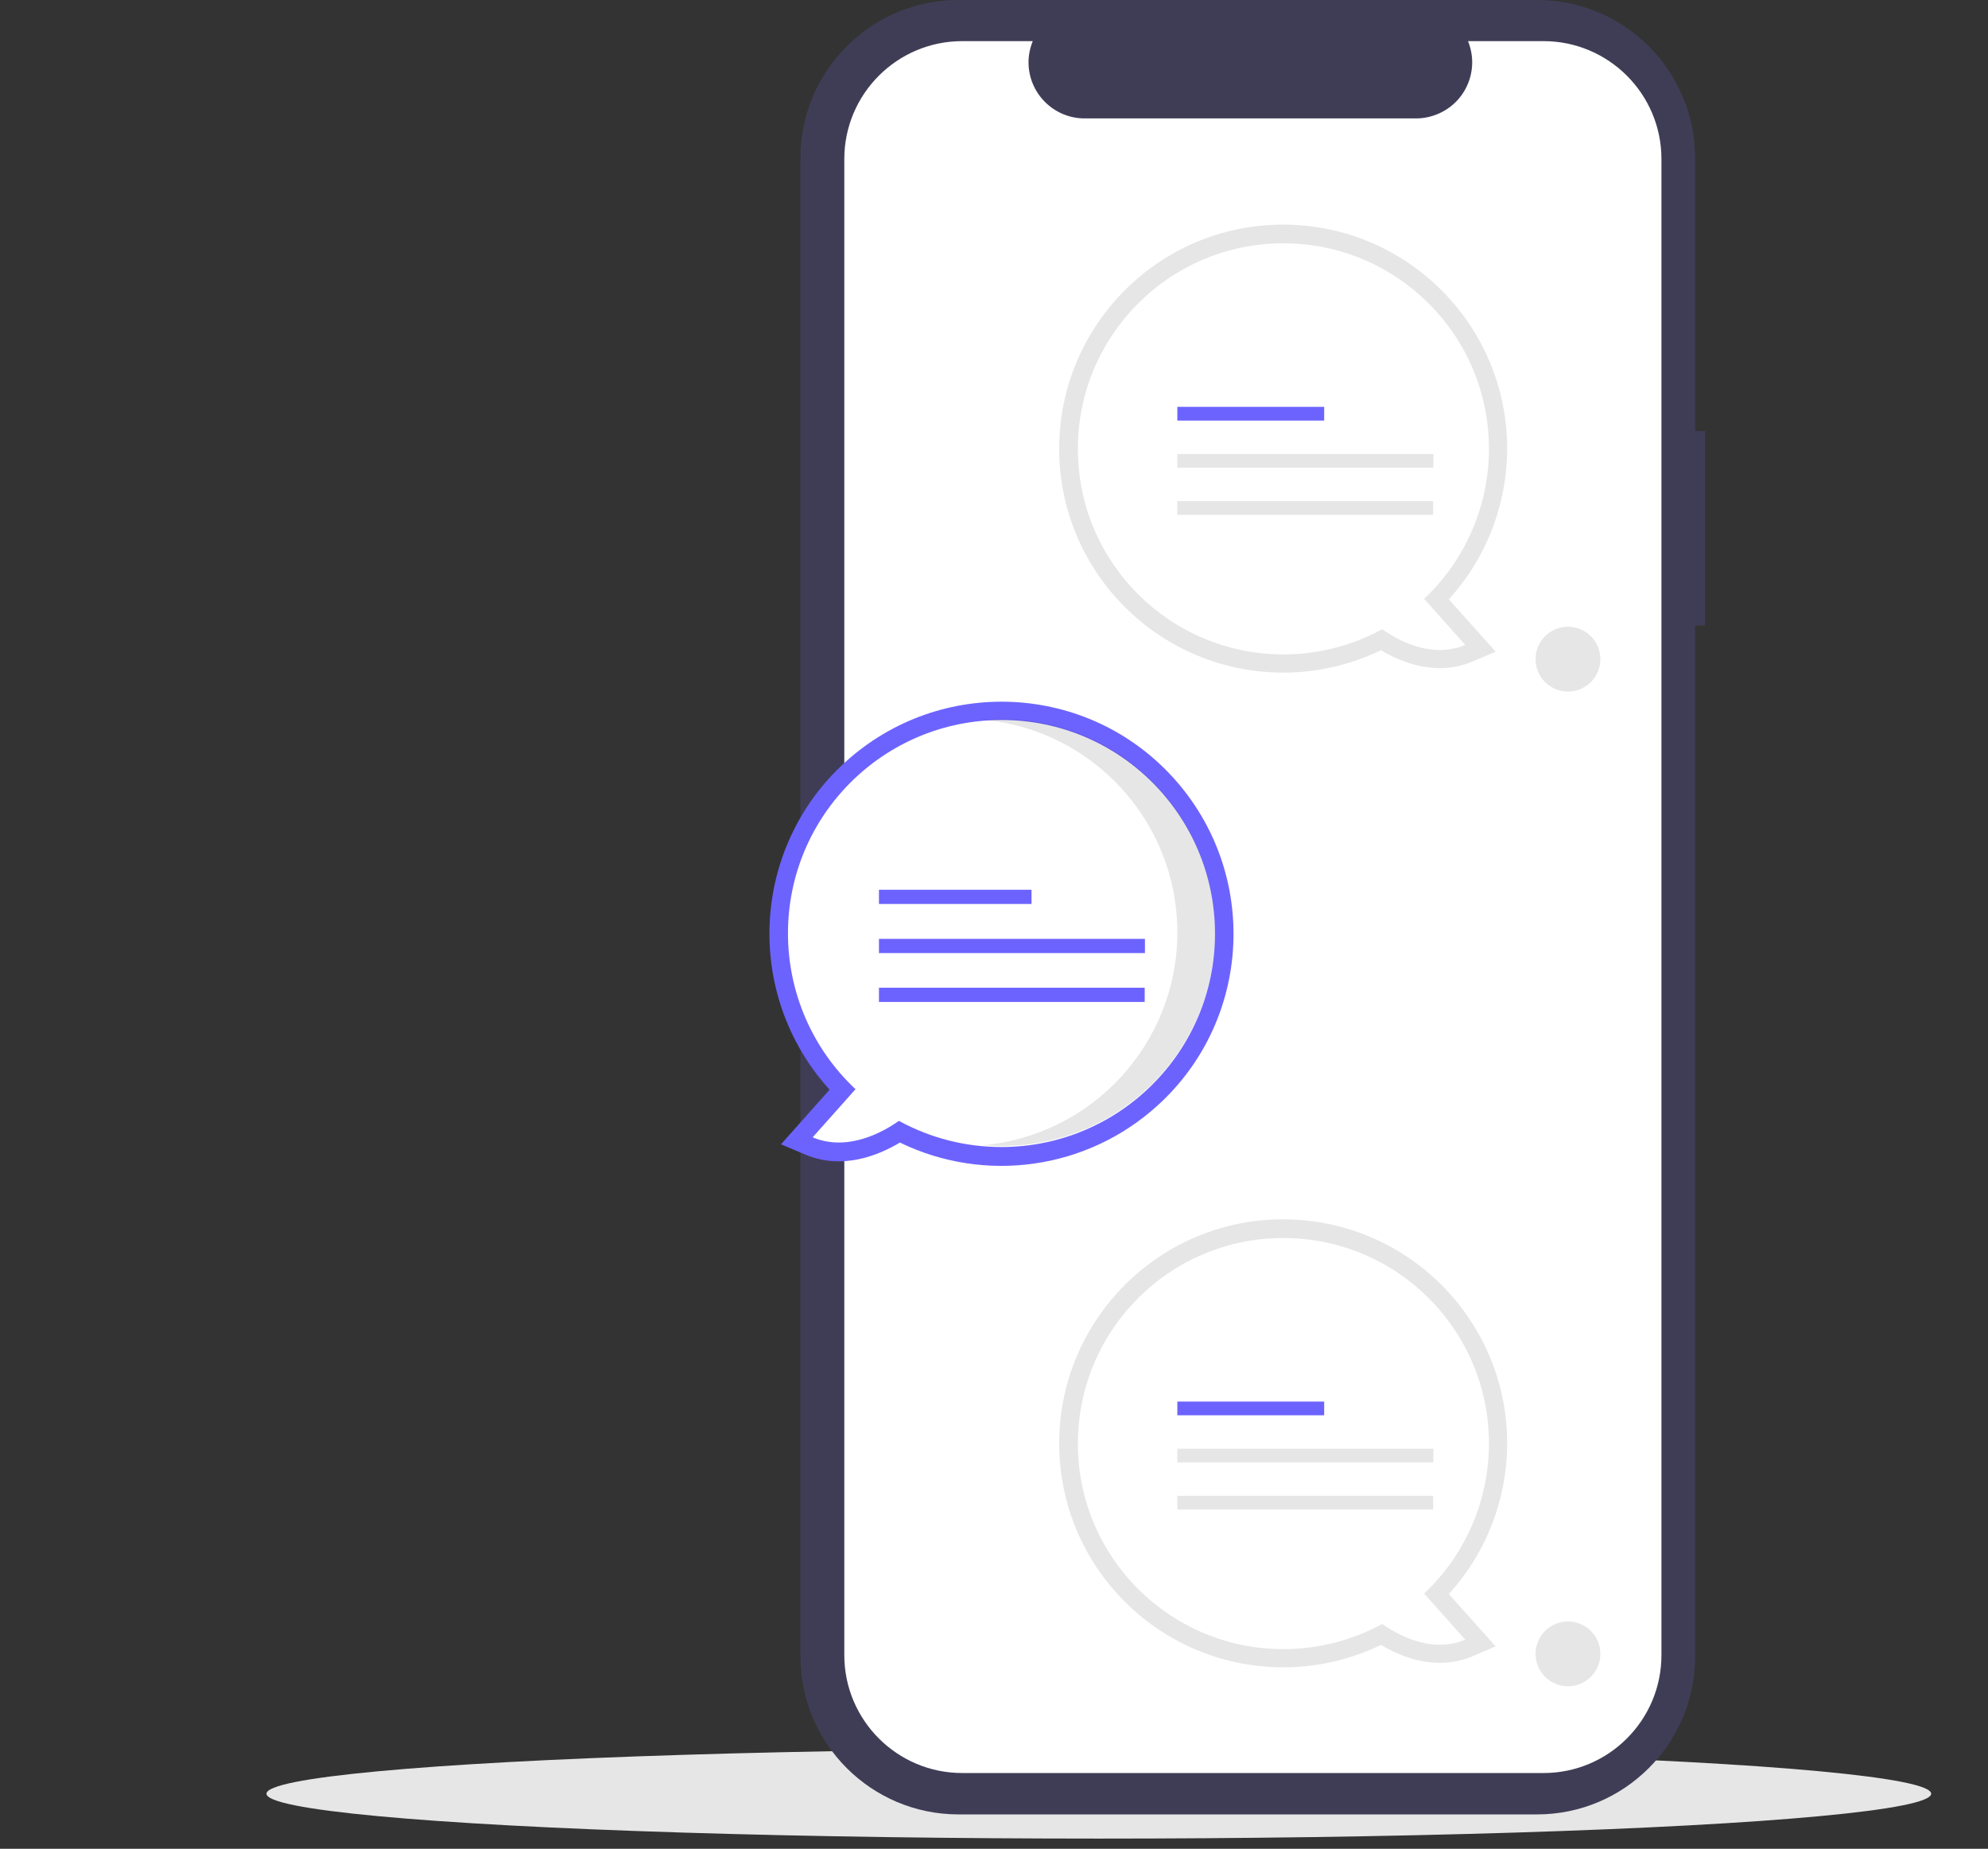 <?xml version="1.0" encoding="utf-8"?>
<!-- Generator: Adobe Illustrator 22.0.0, SVG Export Plug-In . SVG Version: 6.00 Build 0)  -->
<svg version="1.1" id="ed9a5289-909a-4a20-a574-95ddcacbe55c"
	 xmlns="http://www.w3.org/2000/svg" xmlns:xlink="http://www.w3.org/1999/xlink" x="0px" y="0px" viewBox="0 0 797.5 741.6"
	 style="enable-background:new 0 0 797.5 741.6;" xml:space="preserve">
<rect x="0" y="0" width="797.5" height="741.6" fill="#333333" stroke="none"/>
<style type="text/css">
	.st0{fill:#E6E6E6;}
	.st1{fill:#3F3D56;}
	.st2{fill:#FFFFFF;}
	.st3{fill:#6C63FF;}
	.st4{opacity:0.1;enable-background:new    ;}
</style>
<title>online_messaging</title>
<ellipse class="st0" cx="440.8" cy="719.5" rx="333.9" ry="18"/>
<path class="st1" d="M684,172.9h-4V63.4c0-35-28.4-63.4-63.4-63.4c0,0,0,0,0,0H384.5c-35,0-63.4,28.4-63.4,63.4c0,0,0,0,0,0v601
	c0,35,28.4,63.4,63.4,63.4c0,0,0,0,0,0h232.1c35,0,63.4-28.4,63.4-63.4c0,0,0,0,0,0V250.9h4V172.9z"/>
<path class="st2" d="M619.2,16.5h-30.3c4.7,11.5-0.8,24.6-12.3,29.3c-2.7,1.1-5.6,1.7-8.5,1.7h-133c-12.4,0-22.5-10.1-22.5-22.5
	c0-2.9,0.6-5.8,1.7-8.5H386c-26.1,0-47.3,21.2-47.3,47.3v600.1c0,26.1,21.2,47.3,47.3,47.3c0,0,0,0,0,0h233.2
	c26.1,0,47.3-21.2,47.3-47.3l0,0V63.8C666.5,37.7,645.3,16.5,619.2,16.5z"/>
<path class="st0" d="M514.8,668.8c-49.6,0-89.9-40.2-89.9-89.8c0-49.6,40.2-89.9,89.8-89.9c49.6,0,89.9,40.2,89.9,89.8
	c0,22.4-8.3,43.9-23.4,60.5l18.8,21l-9.4,4c-14.5,6.1-28.7,0.2-36.6-4.6C541.8,665.7,528.4,668.8,514.8,668.8z M514.8,503.8
	c-41.5,0-75.2,33.7-75.2,75.2c0,41.5,33.7,75.2,75.2,75.2c12.6,0,25-3.2,36.1-9.2l4-2.2l3.7,2.7c4.3,3.1,9.1,5.3,14.2,6.5
	l-11.8-13.2l5.2-4.9c15.2-14.2,23.8-34,23.7-54.8C589.9,537.5,556.3,503.9,514.8,503.8z"/>
<path class="st2" d="M597.3,579c0-45.5-36.9-82.4-82.5-82.4c-45.5,0-82.4,36.9-82.4,82.5c0,45.5,36.9,82.4,82.5,82.4
	c13.8,0,27.5-3.5,39.6-10.1c5.7,4.1,19.6,12.1,33.3,6.3l-16.5-18.5C587.9,623.6,597.3,601.8,597.3,579z"/>
<rect x="472.3" y="562.2" class="st3" width="58.9" height="5.5"/>
<rect x="472.3" y="581.1" class="st0" width="102.7" height="5.5"/>
<rect x="472.3" y="600" class="st0" width="102.6" height="5.5"/>
<path class="st0" d="M514.8,269.8c-49.6,0-89.9-40.2-89.9-89.8s40.2-89.9,89.8-89.9c49.6,0,89.9,40.2,89.9,89.8
	c0,22.4-8.3,43.9-23.4,60.5l18.8,21l-9.4,4c-14.5,6.1-28.7,0.2-36.6-4.6C541.8,266.7,528.4,269.8,514.8,269.8z M514.8,104.8
	c-41.5,0-75.2,33.7-75.2,75.2s33.7,75.2,75.2,75.2c12.6,0,25-3.2,36.1-9.2l4-2.2l3.7,2.7c4.3,3.1,9.1,5.3,14.2,6.5l-11.8-13.2
	l5.2-4.9c15.2-14.2,23.8-34,23.7-54.8C589.9,138.5,556.3,104.9,514.8,104.8L514.8,104.8z"/>
<path class="st2" d="M597.3,180c0-45.5-36.9-82.4-82.5-82.4c-45.5,0-82.4,36.9-82.4,82.5c0,45.5,36.9,82.4,82.5,82.4
	c13.8,0,27.5-3.5,39.6-10.1c5.7,4.1,19.6,12.1,33.3,6.3l-16.5-18.5C587.9,224.6,597.3,202.8,597.3,180z"/>
<rect x="472.3" y="163.2" class="st3" width="58.9" height="5.5"/>
<rect x="472.3" y="182.1" class="st0" width="102.7" height="5.5"/>
<rect x="472.3" y="201" class="st0" width="102.6" height="5.5"/>
<circle class="st0" cx="629" cy="264.4" r="13"/>
<circle class="st0" cx="629" cy="663.4" r="13"/>
<path class="st3" d="M361,458.3c-8.3,5-23,11.2-38,4.8l-9.7-4.1l19.5-21.9c-34.5-38.1-31.7-97,6.4-131.5
	c38.1-34.5,97-31.7,131.5,6.4c34.5,38.1,31.7,97-6.4,131.5C436.1,469.1,395.2,474.9,361,458.3z M323.7,374.4
	c-0.1,21.6,8.8,42.2,24.6,56.9l5.4,5.1l-12.3,13.8c5.3-1.2,10.4-3.5,14.8-6.8l3.9-2.8l4.2,2.3c37.8,20.7,85.3,6.9,106-30.9
	c20.7-37.8,6.9-85.3-30.9-106s-85.3-6.9-106,30.9C327,348.4,323.7,361.3,323.7,374.4z"/>
<path class="st2" d="M316.1,374.4c0-47.3,38.4-85.6,85.7-85.6c47.3,0,85.6,38.4,85.6,85.7c0,47.3-38.4,85.6-85.7,85.6
	c-14.4,0-28.5-3.6-41.1-10.5c-5.9,4.2-20.4,12.6-34.6,6.6l17.2-19.3C325.9,420.7,316.1,398.1,316.1,374.4z"/>
<path class="st4" d="M472.3,374c0-44.4-33.9-81.4-78.1-85.3c2.5-0.2,5-0.3,7.6-0.3c47.3,0,85.7,38.4,85.6,85.7
	c0,47.3-38.3,85.6-85.6,85.6c-2.5,0-5.1-0.1-7.6-0.3C438.4,455.4,472.3,418.4,472.3,374z"/>
<rect x="352.6" y="356.9" class="st3" width="61.2" height="5.7"/>
<rect x="352.6" y="376.6" class="st3" width="106.7" height="5.7"/>
<rect x="352.6" y="396.2" class="st3" width="106.6" height="5.7"/>
</svg>

